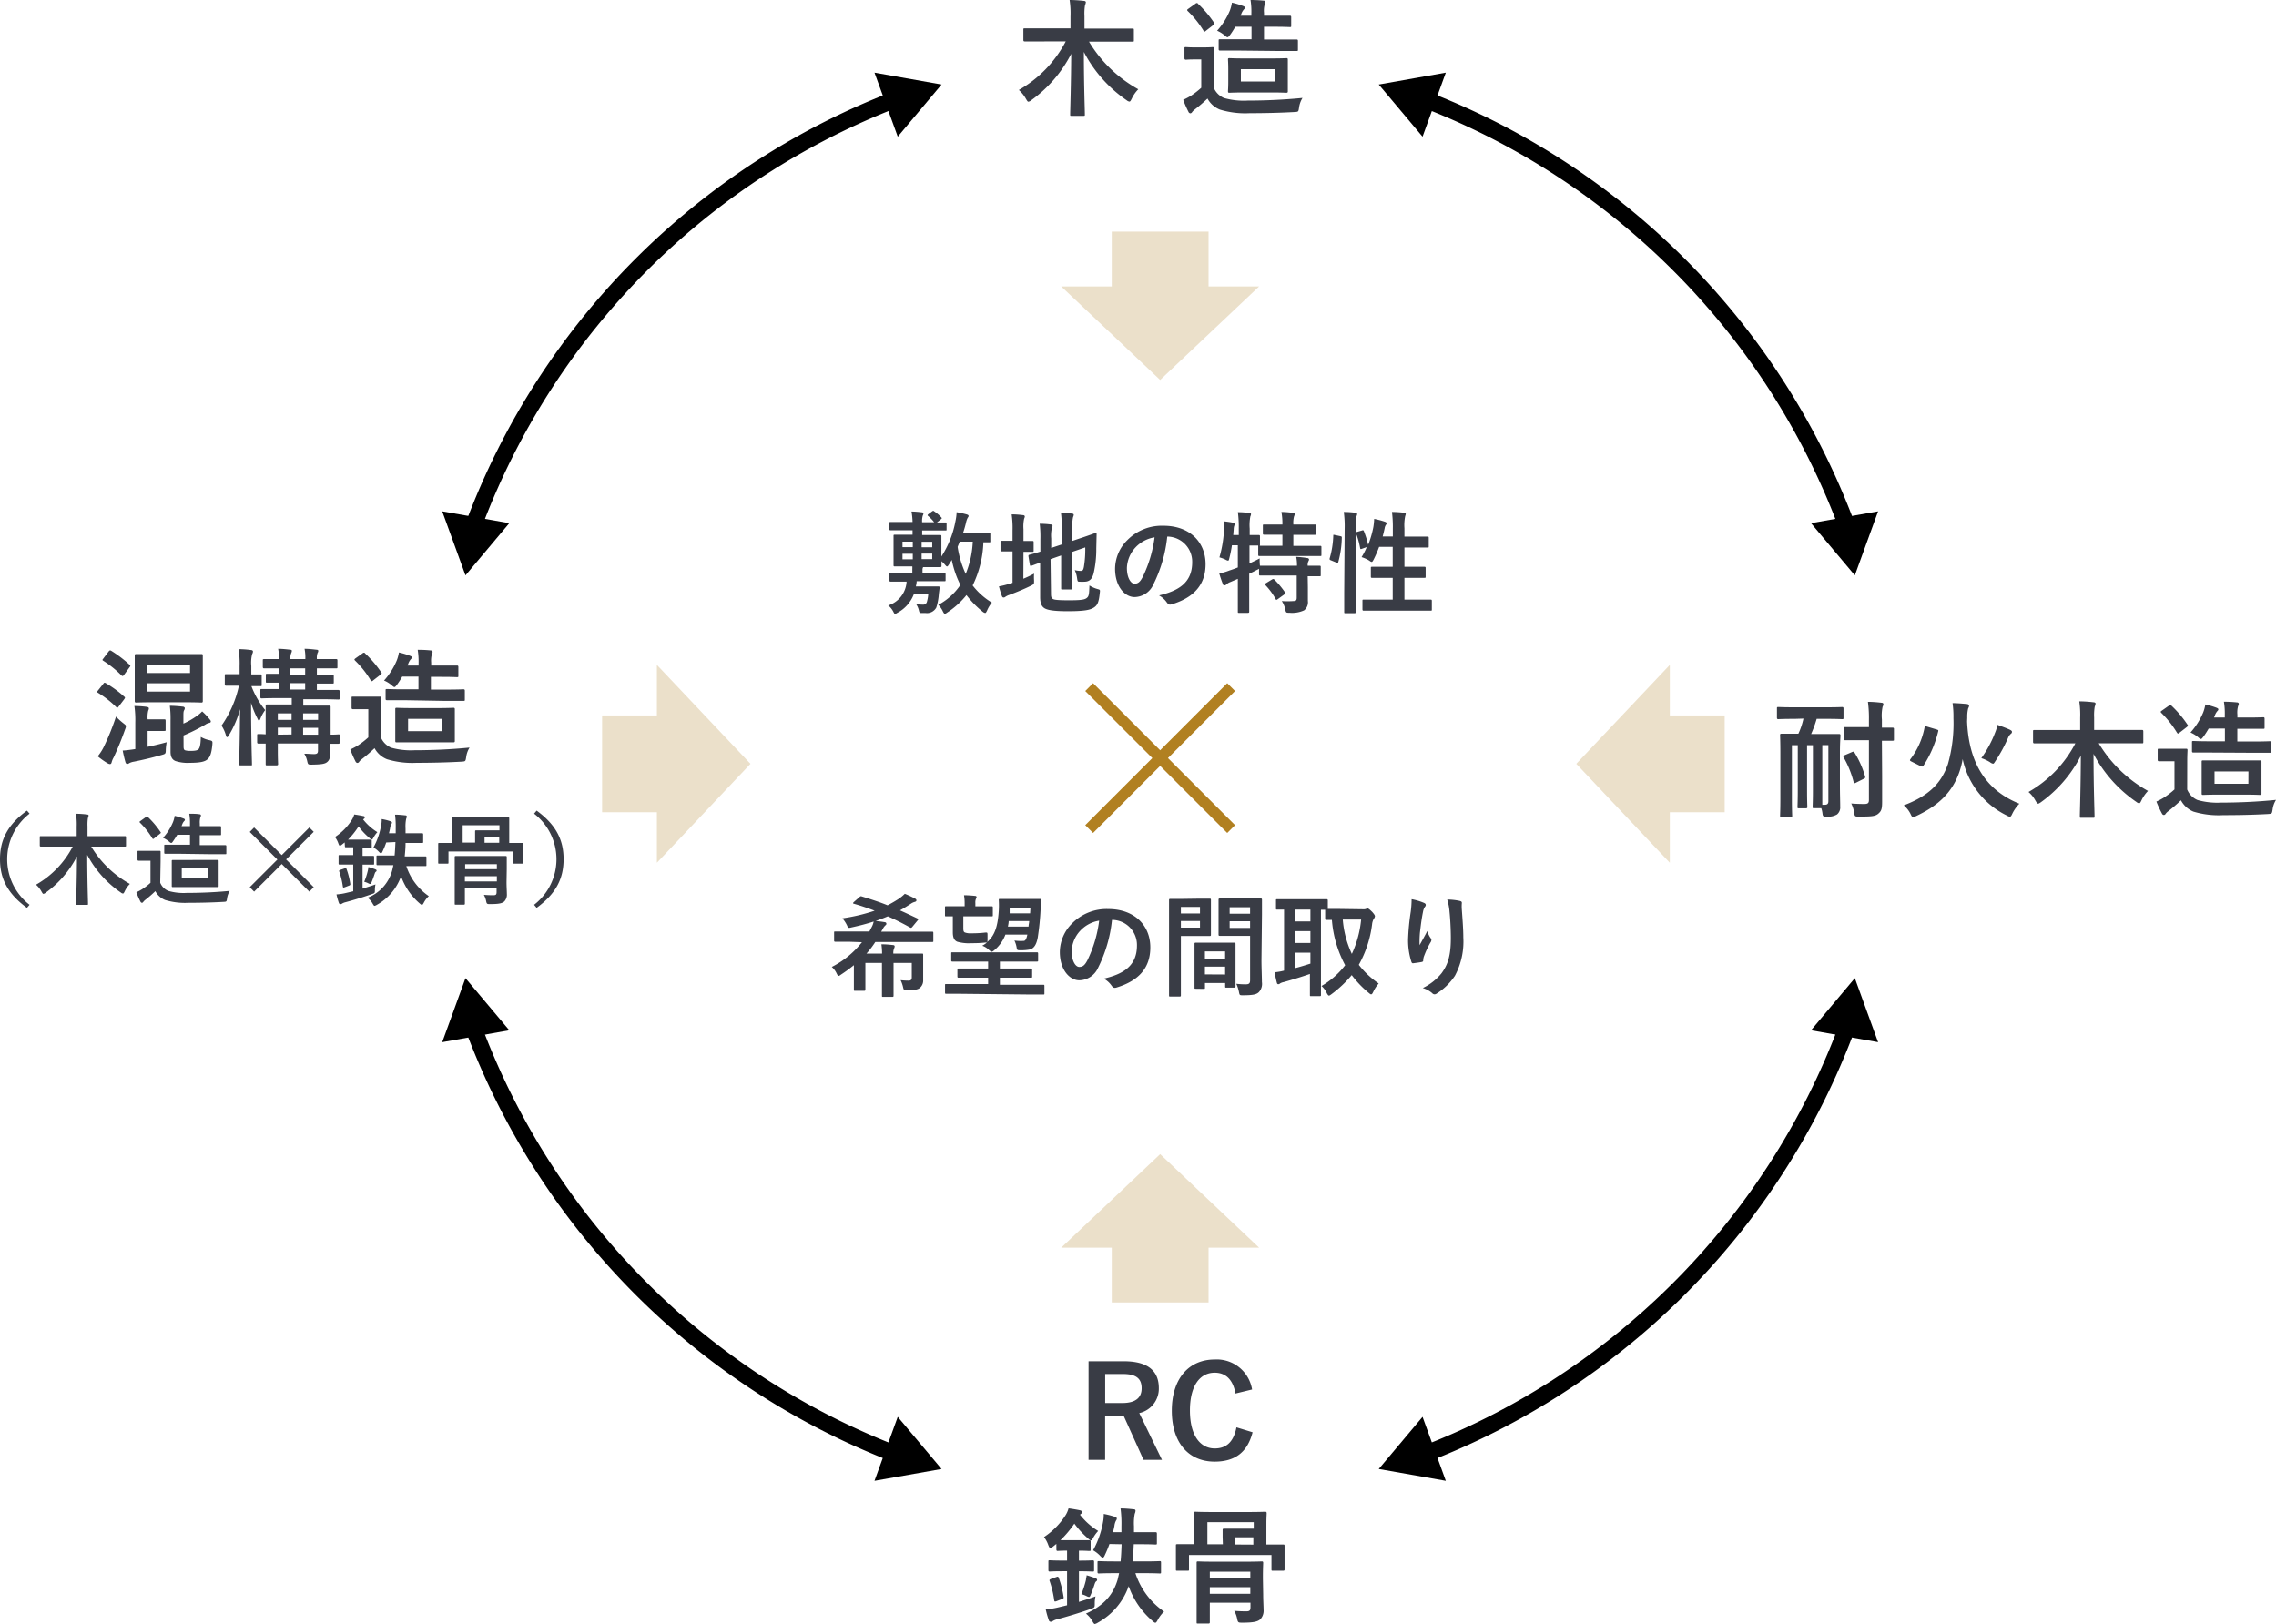 <svg xmlns="http://www.w3.org/2000/svg" viewBox="0 0 412 293.96"><defs><style>.cls-1{fill:#393c45}.cls-2,.cls-4{fill:none;stroke-miterlimit:10}.cls-2{stroke:#000;stroke-width:3px}.cls-3{fill:#ebe0ca}.cls-4{stroke:#b18021;stroke-width:2px}</style></defs><title>i-circle1</title><g id="Layer_2" data-name="Layer 2"><g id="SVG"><path class="cls-1" d="M188.47 7.5h-2.94c-.13 0-.28 0-.28-.27V5.4c0-.25 0-.27.28-.27h8.25V3a16.43 16.43 0 0 0-.16-3c.87 0 1.77.07 2.58.16.2 0 .36.12.36.23a2.41 2.41 0 0 1-.16.6 9.67 9.67 0 0 0-.09 1.93v2.25H205c.19 0 .25 0 .25.27v1.83c0 .25 0 .27-.25.27h-7.87a24 24 0 0 0 8.92 8.62 6.11 6.11 0 0 0-1.17 1.68c-.19.37-.28.55-.44.55a1 1 0 0 1-.48-.23 24.11 24.11 0 0 1-7.76-8.76c0 6 .18 10.44.18 11.34 0 .21 0 .23-.28.23H194c-.26 0-.28 0-.28-.23 0-.87.16-5.1.19-11a23.52 23.52 0 0 1-7.25 8.42 1 1 0 0 1-.5.25c-.14 0-.23-.16-.44-.51a6 6 0 0 0-1.29-1.61 21.64 21.64 0 0 0 8.49-8.8zm31.23 8.34a3.47 3.47 0 0 0 1.89 1.91 13.15 13.15 0 0 0 4.25.46c3 0 6.51-.14 9.94-.48a4.4 4.4 0 0 0-.63 1.77c-.11.74-.11.74-.85.78-2.92.16-5.7.21-8.09.21a15.75 15.75 0 0 1-5.38-.65 4.4 4.4 0 0 1-2.25-2 28.88 28.88 0 0 1-2.33 2 2.18 2.18 0 0 0-.46.46.38.38 0 0 1-.34.21.43.43 0 0 1-.32-.28 20 20 0 0 1-.95-2.16 12 12 0 0 0 1.36-.71 14.93 14.93 0 0 0 1.91-1.47v-5.13h-1.1c-1.22 0-1.55.05-1.66.05s-.28 0-.28-.28V8.78c0-.23 0-.25.28-.25s.44.05 1.66.05h1.42c1.24 0 1.59-.05 1.73-.05s.25 0 .25.25-.05.79-.05 2.19zM216.37.69a.5.5 0 0 1 .27-.14c.07 0 .14 0 .23.14a20 20 0 0 1 2.88 3.4c.16.21.11.26-.14.46l-1.29 1c-.14.12-.2.17-.27.17s-.14-.07-.21-.19A17.88 17.88 0 0 0 215 2c-.16-.19-.14-.23.12-.42zM224 9.15h-3.13c-.13 0-.27 0-.27-.23V7.36c0-.23 0-.25.27-.25h5.68V4.85h-2.94c-.28.48-.6 1-.92 1.43-.23.3-.35.46-.48.46s-.28-.12-.51-.32a5.56 5.56 0 0 0-1.38-.86 12.71 12.71 0 0 0 2.3-3.63A6.93 6.93 0 0 0 223 .48a13.7 13.7 0 0 1 2 .6c.23.09.35.16.35.3s-.07.21-.18.32a2.6 2.6 0 0 0-.47.81l-.13.34h1.95v-.41a13.09 13.09 0 0 0-.15-2.44c.87 0 1.66.05 2.35.11.2 0 .34.12.34.26a.69.69 0 0 1-.11.39 4.1 4.1 0 0 0-.14 1.56v.53h4.67c.14 0 .25 0 .25.27v1.53c0 .23 0 .25-.25.25s-.81-.05-2.83-.05h-1.84v2.3h5.86c.15 0 .28 0 .28.25V9c0 .2 0 .23-.28.23h-3.15zm6 1.43c2 0 2.73-.05 2.87-.05s.25 0 .25.25v5.75c0 .13 0 .26-.25.26s-.85-.05-2.87-.05h-4.56c-2 0-2.73.05-2.89.05s-.26 0-.26-.26.05-.59.05-1.77v-2.2c0-1.18-.05-1.61-.05-1.78s0-.25.26-.25.87.05 2.89.05zm.76 1.95h-6.14v2.23h6.14zm94.09 117.61c-2.09 0-2.83.05-2.94.05s-.25 0-.25-.25v-1.68c0-.23 0-.26.25-.26s.85.05 2.94.05h5.66c2.12 0 2.83-.05 2.94-.05s.26 0 .26.26v1.68c0 .23 0 .25-.26.25s-.82-.05-2.94-.05h-1.66a21.41 21.41 0 0 1-1 2.74h5.03c.14 0 .28 0 .28.26s-.1 1.24-.1 3.4V142c0 1.87.05 3 .05 4a1.66 1.66 0 0 1-.57 1.44 3.11 3.11 0 0 1-1.82.4c-.64 0-.74 0-.81-.53a4.61 4.61 0 0 0-.22-1h-1.32c-.23 0-.25 0-.25-.25s.05-1.1.05-2.92v-8.24h-1.06v8.26c0 1.81.05 2.78.05 2.92s0 .25-.28.25h-1.24c-.23 0-.26 0-.26-.25s.05-1.11.05-2.92v-8.26h-1.06v9.71c0 2 .05 2.94.05 3.08s0 .23-.23.23h-1.7c-.23 0-.26 0-.26-.23s.05-1.11.05-3.22v-8.12c0-2.14-.05-3.1-.05-3.26s0-.26.26-.26h3.05a13 13 0 0 0 .92-2.74zm5.48 15.55c.43 0 .64-.16.64-.65V134.9h-1.1v10.79zm4.94-9.55c.23-.09.32-.09.44.12a17 17 0 0 1 1.91 4.32c.06.23 0 .3-.26.42l-1.42.71c-.28.14-.35.11-.4-.14a17.87 17.87 0 0 0-1.81-4.46c-.12-.21-.07-.28.18-.39zm5.43 4.37v4.65c0 1.29-.14 1.68-.71 2.16s-1.31.51-3.5.51c-.71 0-.71 0-.85-.6a5.08 5.08 0 0 0-.53-1.77c.83.07 1.66.09 2.35.09s.85-.19.85-.74V134h-4.32c-.14 0-.25 0-.25-.25v-1.89c0-.2 0-.23.25-.23h4.32v-1.33a22.2 22.2 0 0 0-.18-3.24c.85 0 1.63.07 2.43.16.23 0 .37.12.37.23a1 1 0 0 1-.14.48 7.66 7.66 0 0 0-.13 2.33v1.47h1.91c.12 0 .27 0 .27.23v1.89c0 .23 0 .25-.27.25h-1.91zm15.38-9.91c.33 8 3.8 12.63 9.46 14.9a6.79 6.79 0 0 0-1.27 1.8c-.18.39-.28.55-.46.55a1.37 1.37 0 0 1-.53-.21 14.78 14.78 0 0 1-8-10.21 14.8 14.8 0 0 1-.59 2.3c-1.29 3.73-3.82 6.12-7.82 8a1.72 1.72 0 0 1-.55.18c-.19 0-.28-.13-.46-.52a4.58 4.58 0 0 0-1.25-1.59c4.42-1.68 6.76-3.89 8-7.47a27 27 0 0 0 1-8.31 17.2 17.2 0 0 0-.16-2.73c.78 0 1.79.09 2.57.16.26 0 .42.18.42.32a1 1 0 0 1-.16.46 6.25 6.25 0 0 0-.17 1.68zm-5.49 1.47c.3.1.32.14.25.37a19.8 19.8 0 0 1-2.67 6.19c-.13.18-.22.18-.5.07l-1.66-.83c-.32-.16-.32-.25-.18-.44a13.73 13.73 0 0 0 2.55-5.72c.07-.26.12-.26.44-.17zm10.6.46a5.74 5.74 0 0 0 .37-1.31c.73.26 1.65.6 2.25.88.32.16.39.25.39.39a.43.43 0 0 1-.21.37 1.9 1.9 0 0 0-.5.73 27 27 0 0 1-2.28 4.19c-.2.32-.3.48-.43.48a1.25 1.25 0 0 1-.56-.28 7.64 7.64 0 0 0-1.56-.73 20.44 20.44 0 0 0 2.53-4.72zm10.05 2.05h-2.94c-.14 0-.28 0-.28-.28v-1.86c0-.26 0-.28.28-.28h8.25v-2.19a16.49 16.49 0 0 0-.16-3c.88 0 1.77.07 2.58.17.21 0 .37.11.37.23a2.85 2.85 0 0 1-.16.59 9.36 9.36 0 0 0-.1 1.93v2.26h8.65c.14 0 .25 0 .25.28v1.86c0 .25 0 .28-.25.28h-7.82a24 24 0 0 0 8.92 8.62 6.5 6.5 0 0 0-1.17 1.68c-.18.37-.27.55-.44.55a1 1 0 0 1-.48-.23 24.26 24.26 0 0 1-7.77-8.71c0 6 .18 10.44.18 11.34 0 .2 0 .23-.27.23h-2.12c-.25 0-.27 0-.27-.23 0-.88.16-5.11.18-11a23.5 23.5 0 0 1-7.24 8.42c-.26.18-.39.25-.51.25s-.23-.16-.44-.5a5.55 5.55 0 0 0-1.28-1.61 21.58 21.58 0 0 0 8.48-8.81zm24.68 8.35a3.5 3.5 0 0 0 1.89 1.91 13.15 13.15 0 0 0 4.25.46c3 0 6.51-.14 9.94-.49a4.3 4.3 0 0 0-.62 1.77c-.12.74-.12.74-.86.79-2.92.16-5.7.2-8.09.2a15.8 15.8 0 0 1-5.38-.64 4.47 4.47 0 0 1-2.26-2.05 29 29 0 0 1-2.32 2 2.19 2.19 0 0 0-.46.46.36.36 0 0 1-.34.2.43.43 0 0 1-.32-.27 18.94 18.94 0 0 1-1-2.16 10.51 10.51 0 0 0 1.36-.72 14.08 14.08 0 0 0 1.91-1.47v-5.1h-2.76c-.11 0-.28 0-.28-.27v-1.75c0-.23 0-.25.28-.25h4.86c.13 0 .26 0 .26.25s-.05.78-.05 2.18zm-3.33-15.16a.47.47 0 0 1 .27-.13.34.34 0 0 1 .23.13 19.66 19.66 0 0 1 2.88 3.41c.16.2.11.25-.14.46l-1.29 1c-.14.11-.2.16-.27.16s-.14-.07-.21-.18a18.25 18.25 0 0 0-2.83-3.57c-.16-.18-.14-.23.12-.41zm7.61 8.47h-3.13c-.13 0-.28 0-.28-.23v-1.61c0-.23 0-.25.28-.25s.9.05 3.13.05h2.55v-2.3h-2.94c-.28.48-.6 1-.92 1.42-.23.3-.35.46-.48.46s-.28-.11-.51-.32a5.49 5.49 0 0 0-1.38-.85 12.94 12.94 0 0 0 2.3-3.63 7.27 7.27 0 0 0 .39-1.45 15.12 15.12 0 0 1 2 .59c.23.1.35.17.35.3s-.07.21-.19.33a2.46 2.46 0 0 0-.45.8l-.14.35h1.95v-.42a13.15 13.15 0 0 0-.16-2.44 23.28 23.28 0 0 1 2.35.12c.2 0 .34.11.34.25a.69.69 0 0 1-.11.39 4.21 4.21 0 0 0-.14 1.57v.53h1.84c2 0 2.69-.05 2.83-.05s.25 0 .25.28v1.56c0 .23 0 .25-.25.25H405v2.3h2.71c2.23 0 3-.05 3.15-.05s.28 0 .28.25v1.61c0 .21 0 .23-.28.23h-3.15zm6.05 1.42h2.87c.14 0 .25 0 .25.25v5.75c0 .14 0 .25-.25.25s-.85-.05-2.87-.05h-4.56c-2 0-2.73.05-2.89.05s-.26 0-.26-.25v-5.75c0-.16 0-.25.26-.25h2.89zm.76 2h-6.14v2.23H407zM203.44 246.44c4.35 0 6.33 1.75 6.33 4.85a4.52 4.52 0 0 1-3.54 4.53l4.11 8.46H207l-3.61-8h-3.34v8h-3v-17.84zm-3.38 7.56h3.11c2.44 0 3.49-1 3.49-2.67s-.89-2.58-3.36-2.58h-3.24zm23.58-1.72c-.44-2.48-1.73-3.77-3.75-3.77-2.65 0-4.49 2.3-4.49 6.85s1.89 6.86 4.49 6.86c2.14 0 3.42-1.22 3.93-3.82l2.92.89c-.94 3.68-3.24 5.32-6.87 5.32-4.63 0-7.75-3.34-7.75-9.22s3.15-9.27 7.75-9.27a6.48 6.48 0 0 1 6.78 5.43zm-32.42 27.22c-.21.18-.42.34-.62.5s-.35.26-.46.26-.23-.16-.37-.53a5.41 5.41 0 0 0-.78-1.47 13.42 13.42 0 0 0 3.93-4 4.7 4.7 0 0 0 .51-1.19c.69.09 1.52.23 2.11.36.23.07.35.19.35.28a.45.45 0 0 1-.23.37l-.16.14a12.29 12.29 0 0 0 3.29 2.94 6.22 6.22 0 0 0-.88 1.2c-.18.34-.28.5-.41.5s-.26-.11-.51-.32a16.14 16.14 0 0 1-2.51-2.71 18.72 18.72 0 0 1-2.52 3h5.22c.14 0 .25 0 .25.27v1.43c0 .23 0 .25-.25.25s-.56-.05-1.87-.05v1.8h.07c1.73 0 2.25-.05 2.39-.05s.28 0 .28.25v1.52c0 .23 0 .26-.28.26s-.66-.05-2.39-.05h-.07V290c1-.32 2-.62 3-1a5.7 5.7 0 0 0-.14 1.28c0 .74 0 .72-.73 1-1.8.64-4.14 1.36-6.05 1.86a2.69 2.69 0 0 0-.8.32.73.73 0 0 1-.37.14.38.38 0 0 1-.37-.3 14.88 14.88 0 0 1-.55-1.95 14.18 14.18 0 0 0 2.23-.35l1.63-.39v-6.16h-.73c-1.73 0-2.26.05-2.4.05s-.25 0-.25-.26v-1.52c0-.23 0-.25.25-.25s.67.05 2.4.05h.73v-1.8c-1.17 0-1.56.05-1.68.05s-.25 0-.25-.25zm0 6c.3-.11.34-.09.44.16a17.27 17.27 0 0 1 .87 3.45c.05.23 0 .25-.28.37l-1 .39c-.32.11-.37.09-.42-.18a18.1 18.1 0 0 0-.82-3.45c-.1-.23 0-.28.25-.4zm7.15.25c.16.07.23.14.23.26a.3.3 0 0 1-.14.25c-.14.09-.2.21-.3.48-.18.58-.43 1.29-.66 1.84-.16.37-.21.53-.37.53a1.32 1.32 0 0 1-.48-.18 4.67 4.67 0 0 0-.9-.33 18 18 0 0 0 .83-2.57c0-.21.09-.46.13-.85.53.16 1.29.39 1.66.57zm2.46-6.23a19 19 0 0 1-.83 2c-.13.33-.25.46-.39.46s-.25-.11-.46-.32a5.38 5.38 0 0 0-1.28-1 16.48 16.48 0 0 0 1.81-5.17 6.74 6.74 0 0 0 .12-1.41 14.4 14.4 0 0 1 2 .51c.27.09.36.18.36.32a.53.53 0 0 1-.13.35 2.61 2.61 0 0 0-.3 1c-.07.36-.16.75-.26 1.12H203v-1.08a20.65 20.65 0 0 0-.16-3.22c.78 0 1.58.07 2.39.16.23 0 .32.12.32.26a1.54 1.54 0 0 1-.14.55 8.93 8.93 0 0 0-.14 2.23v1.1h3.89c.14 0 .26 0 .26.27v1.7c0 .23 0 .26-.26.26s-.76-.05-2.6-.05h-1.33c-.05 1.15-.09 2.19-.18 3.11H207c2.09 0 2.8-.05 2.94-.05s.23 0 .23.25v1.73c0 .23 0 .25-.23.25s-.85-.05-2.94-.05h-1.47a13.49 13.49 0 0 0 5.19 6.95 6 6 0 0 0-1.17 1.56c-.18.32-.28.46-.41.46s-.26-.09-.49-.3a14.67 14.67 0 0 1-4.34-6.32 12.09 12.09 0 0 1-5.57 6.6 1.77 1.77 0 0 1-.55.25c-.14 0-.23-.14-.44-.5a4.64 4.64 0 0 0-1.17-1.38c3.22-1.45 4.9-3.38 5.73-6.14l.27-1.18h-.73c-2.07 0-2.78.05-2.92.05s-.26 0-.26-.25v-1.73c0-.23 0-.25.26-.25s.85.05 2.92.05h1c.09-.9.14-1.94.18-3.11zm28.45.09h3c.17 0 .25 0 .25.25v4.25c0 .14 0 .25-.25.25h-1.86c-.23 0-.26 0-.26-.25v-2.6h-14.93v2.6c0 .23 0 .25-.25.25h-1.86c-.24 0-.26 0-.26-.25v-4.31c0-.2 0-.25.26-.25h3v-5.62c0-.16 0-.25.25-.25s.89.05 3.08.05h6.48c2.19 0 3-.05 3.09-.05s.27 0 .27.25-.05.81-.05 2.07v3.61zm-.62 9.06c0 1.08.07 2.14.07 2.72a2.26 2.26 0 0 1-.6 1.77c-.48.41-1.19.6-3.24.6-.71 0-.81 0-.94-.69a4.93 4.93 0 0 0-.53-1.45c.87.07 1.54.09 2.18.09s.76-.19.76-.78v-.78H219v3.51c0 .13 0 .26-.25.26h-1.89c-.23 0-.25 0-.25-.26v-10.74c0-.17 0-.25.25-.25s.88.05 3 .05h5.54c2.12 0 2.88-.05 3-.05s.26 0 .26.25-.05 1-.05 2.79zm-7.34-10.41v-1.25c0-.14 0-.27.25-.27h5.38v-1.17h-8.39v4h2.8zm-2.32 6.27v1.15h7.33v-1.15zm7.33 4v-1.19H219v1.19zm.55-8.9v-1.33h-3.33v1.31zM168.69 92.6c.22-.16.28-.16.46 0a6.32 6.32 0 0 1 1.24 1.06c.14.16.12.2-.08.36l-.7.56h1.54c.12 0 .2 0 .2.22v1c0 .22 0 .24-.2.24h-4.22v.82h3.26c.12 0 .22 0 .22.2v3.69a17.54 17.54 0 0 0 2.54-6.37 9.45 9.45 0 0 0 .22-1.66c.74.14 1.22.24 1.8.4.26.08.36.16.36.28a.42.42 0 0 1-.14.3 3.54 3.54 0 0 0-.34 1c-.14.56-.3 1.14-.5 1.72h4.72c.12 0 .2 0 .2.22V98c0 .16 0 .18-.2.18h-1.06a19.25 19.25 0 0 1-1.94 7.81 12.57 12.57 0 0 0 3.48 3.1 5.78 5.78 0 0 0-.88 1.46c-.14.28-.22.42-.34.42a1 1 0 0 1-.46-.24 17.12 17.12 0 0 1-2.92-3 14.83 14.83 0 0 1-3.46 3.14c-.22.16-.34.24-.46.24s-.2-.14-.34-.4a4.21 4.21 0 0 0-.84-1.22 11 11 0 0 0 4-3.6 17.69 17.69 0 0 1-1.56-4.52c-.16.27-.34.54-.5.8s-.26.38-.36.38-.2-.12-.4-.35-.4-.41-.6-.6v.85c0 .08 0 .22-.22.22h-3.1a.9.9 0 0 0-.12.5v.56h3.96c.12 0 .22 0 .22.22V105c0 .2 0 .22-.22.22h-5.02c0 .34-.08.64-.14.94h4.06c.12 0 .26 0 .24.24s-.1.8-.14 1.14a10.55 10.55 0 0 1-.46 2.44 1.93 1.93 0 0 1-1.94 1h-.74c-.28 0-.38-.06-.46-.42a3.61 3.61 0 0 0-.5-1.18 11 11 0 0 0 1.3.08.67.67 0 0 0 .64-.52 6.93 6.93 0 0 0 .24-1.34h-2.62a6.37 6.37 0 0 1-2.9 3.3c-.26.14-.38.24-.48.24s-.18-.12-.3-.36a3.64 3.64 0 0 0-.94-1.18 4.78 4.78 0 0 0 3.32-4.3h-2.88c-.1 0-.22 0-.22-.22v-1.2c0-.2 0-.22.22-.22h3.92V103a3.24 3.24 0 0 0 0-.46h-3.18c-.14 0-.22 0-.22-.22V97c0-.14 0-.2.22-.2h3.22V96h-3.98c-.1 0-.22 0-.22-.24v-1.04c0-.2 0-.22.22-.22h3.98a12.66 12.66 0 0 0-.19-1.9 17.63 17.63 0 0 1 1.84.14c.2 0 .32.1.32.2a.85.85 0 0 1-.12.4 3.58 3.58 0 0 0-.12 1.2h2.18a7.68 7.68 0 0 0-1.1-1.14c-.12-.1-.14-.18.08-.34zm-3.46 6.46v-1h-1.86v1zm0 2.19v-1h-1.86v1zm1.6-3.17v1h1.92v-1zm1.92 2.14h-1.92v1h1.92zm4.6-1.22a17.93 17.93 0 0 0 1.46 4.89 17.28 17.28 0 0 0 1.28-5.83h-2.36zm11.9 5.77a21 21 0 0 0 1.94-.92 8.41 8.41 0 0 0 0 1.24c0 .66 0 .64-.52.92-1.24.62-2.66 1.2-4 1.7a2.82 2.82 0 0 0-.66.32.52.52 0 0 1-.34.14c-.12 0-.22-.06-.3-.24a17.53 17.53 0 0 1-.54-1.78 14.36 14.36 0 0 0 2-.5l.46-.14v-5.69h-1.98c-.12 0-.2 0-.2-.22v-1.48c0-.2 0-.22.2-.22h1.98v-1.84a16.94 16.94 0 0 0-.16-2.94c.78 0 1.4.06 2.06.14.2 0 .32.12.32.24a1.13 1.13 0 0 1-.12.4 6.71 6.71 0 0 0-.12 1.9v2.14h1.64c.12 0 .2 0 .2.22v1.52c0 .2 0 .22-.2.22h-1.64zm5 2.78c0 .52.1.76.38.9s.9.22 2.88.22c2.16 0 2.82-.1 3.22-.42s.42-.68.48-2.26a5.67 5.67 0 0 0 1.44.64c.5.14.5.14.44.66-.18 1.74-.42 2.28-1.08 2.7s-1.64.66-4.74.66c-2.72 0-3.72-.24-4.22-.56s-.76-.9-.76-2v-6.24c-1 .36-1.44.54-1.6.58s-.22 0-.26-.16l-.26-1.56c0-.21 0-.21.16-.27s.68-.16 2-.58v-2.2a20.22 20.22 0 0 0-.12-2.84q1 0 1.92.12c.28 0 .4.12.4.22a.9.9 0 0 1-.12.42 6.05 6.05 0 0 0-.12 1.9v1.72l1.92-.64v-2.9a20.74 20.74 0 0 0-.16-2.84 15.94 15.94 0 0 1 2 .16c.2 0 .32.1.32.22a1.13 1.13 0 0 1-.12.4 6.27 6.27 0 0 0-.12 1.8v2.52l1.54-.52c1.88-.62 2.48-.88 2.62-.9s.22 0 .22.2l-.06 2.56a19.59 19.59 0 0 1-.48 4.53c-.3 1.16-.86 1.52-1.72 1.52a4.72 4.72 0 0 1-.74 0c-.44 0-.44 0-.54-.66a5 5 0 0 0-.42-1.44 4.68 4.68 0 0 0 1.06.14c.34 0 .48-.1.6-.74a19.2 19.2 0 0 0 .24-3.51l-2.32.8v6.59c0 .1 0 .22-.22.22h-1.6c-.2 0-.22 0-.22-.22v-5.93l-1.92.67zm21.04-10.39a25.1 25.1 0 0 1-2.5 8.63 3.8 3.8 0 0 1-3.4 2.3c-1.76 0-3.54-1.88-3.54-5.14a7.37 7.37 0 0 1 2.26-5.21 8.75 8.75 0 0 1 6.5-2.56c4.8 0 7.62 3 7.62 6.95 0 3.72-2.1 6.06-6.16 7.28-.42.12-.6 0-.86-.36a4.24 4.24 0 0 0-1.4-1.26c3.38-.8 6-2.2 6-6a4.55 4.55 0 0 0-4.48-4.65zm-5.74 1.94a5.76 5.76 0 0 0-1.56 3.71c0 1.84.74 2.86 1.36 2.86s1-.26 1.5-1.22a22.92 22.92 0 0 0 2.15-7.17 6 6 0 0 0-3.45 1.82zm31.2 7.21v2.48a1.85 1.85 0 0 1-.68 1.7 5.22 5.22 0 0 1-2.66.44c-.6 0-.62 0-.76-.62a4.29 4.29 0 0 0-.62-1.5 15.35 15.35 0 0 0 2.14 0c.44 0 .56-.18.56-.62v-4h-6.6c-.12 0-.22 0-.22-.22v-1a3.08 3.08 0 0 1-.38.2c-.44.24-.92.46-1.4.7v6.86c0 .1 0 .22-.24.22h-1.6c-.2 0-.22 0-.22-.22v-5.94l-1.4.6a2 2 0 0 0-.66.4.48.48 0 0 1-.34.18c-.14 0-.22 0-.3-.22a18.49 18.49 0 0 1-.66-1.94 10.16 10.16 0 0 0 1.86-.54q.75-.24 1.5-.54v-4.01H223a21.27 21.27 0 0 1-.46 2.3c-.08.35-.12.48-.24.48a1.21 1.21 0 0 1-.46-.19 7.28 7.28 0 0 0-1.1-.41 21.79 21.79 0 0 0 .84-5.24 9.25 9.25 0 0 0 0-1.28c.52.06 1.12.14 1.62.24.24.06.32.12.32.24a.66.66 0 0 1-.1.32 2.32 2.32 0 0 0-.1.68l-.08 1h1v-1.14a21.26 21.26 0 0 0-.16-3c.76 0 1.36.06 2.06.14.2 0 .32.1.32.2a1.11 1.11 0 0 1-.12.42 8.21 8.21 0 0 0-.12 2.22v1.16h1.62c.1 0 .24 0 .24.2v1.54c0 .12 0 .18-.06.2h4.12v-2h-3.3c-.12 0-.24 0-.24-.22v-1.4c0-.2 0-.22.24-.22h3.3a11.45 11.45 0 0 0-.18-2.28c.78 0 1.4.08 2.1.16.2 0 .32.08.32.2a1 1 0 0 1-.12.4 4.53 4.53 0 0 0-.14 1.52h3.92c.12 0 .22 0 .22.22v1.42c0 .2 0 .22-.22.22h-3.92v2h4.86c.1 0 .22 0 .22.2v1.42c0 .2 0 .22-.22.22h-11c-.12 0-.22 0-.22-.22v-1.68h-1.58V102c.58-.28 1.2-.56 1.84-.91 0 .38 0 .89.06 1.33h6.7a7.74 7.74 0 0 0-.14-1.61 17.23 17.23 0 0 1 2 .22c.2 0 .32.15.32.25a.7.7 0 0 1-.12.34 1.56 1.56 0 0 0-.12.8h2.14c.14 0 .22 0 .22.22v1.46c0 .2 0 .22-.22.22h-2.14zm-6.5-1.4c.22-.12.28-.12.42 0a15.89 15.89 0 0 1 1.94 2.32c.12.18.1.22-.12.38l-1.2.86c-.12.08-.18.12-.24.12s-.1-.06-.14-.16a12.43 12.43 0 0 0-1.84-2.5c-.14-.18-.12-.22.1-.36zm12.36-7.85c.26.06.3.1.28.32a17.61 17.61 0 0 1-.64 4.39c-.06.2-.1.16-.32.08l-1-.41c-.26-.09-.28-.19-.22-.4a16.61 16.61 0 0 0 .64-4.06c0-.2 0-.18.32-.12zm.8-1.38a18.37 18.37 0 0 0-.16-3c.76 0 1.44.06 2.1.14.2 0 .32.12.32.22a.9.9 0 0 1-.1.38 7.93 7.93 0 0 0-.14 2.22v15.13c0 .1 0 .24-.22.24h-1.66c-.2 0-.22 0-.22-.24v-3.48zm3.12.36c.22-.08.28-.06.36.12a19.59 19.59 0 0 1 .78 2.46 17.77 17.77 0 0 0 .94-3.24 10.92 10.92 0 0 0 .14-1.44 15.34 15.34 0 0 1 1.92.5c.26.1.34.18.34.28a.36.36 0 0 1-.12.28 1.44 1.44 0 0 0-.24.62q-.15.72-.36 1.5h1.84v-1.44a21.08 21.08 0 0 0-.16-3c.76 0 1.5.06 2.18.14.2 0 .32.1.32.2a1.47 1.47 0 0 1-.1.4 8.15 8.15 0 0 0-.14 2.22v1.5h4.18c.12 0 .22 0 .22.22v1.54c0 .2 0 .22-.22.22h-4.18v3.49h3.62c.12 0 .22 0 .22.22v1.56c0 .2 0 .22-.22.22h-3.62v3.94h4.74c.12 0 .22 0 .22.22v1.54c0 .22 0 .24-.22.24h-12.12c-.1 0-.22 0-.22-.24v-1.54c0-.2 0-.22.22-.22h5.26v-3.94h-3.74c-.14 0-.22 0-.22-.22v-1.56c0-.2 0-.22.22-.22h3.74V99h-2.46a22.25 22.25 0 0 1-1 2.31c-.16.3-.24.42-.36.42a.91.91 0 0 1-.38-.21 6.08 6.08 0 0 0-1.44-.66 12.92 12.92 0 0 0 .94-1.82l-.84.3c-.26.1-.32.1-.36-.12a13.68 13.68 0 0 0-.72-2.6c-.08-.22-.06-.26.2-.34zm-92.82 74.45h-2.48c-.12 0-.24 0-.24-.22v-1.42c0-.2 0-.22.24-.22h6.14l.42-.8a3.25 3.25 0 0 0 .36-1c-1.22.4-2.52.74-4 1.06-.6.14-.6.14-.84-.4a5.76 5.76 0 0 0-.82-1.24 32.74 32.74 0 0 0 5.84-1.38c-1.2-.46-2.44-.88-3.76-1.26-.22-.06-.18-.14 0-.32l1-.88c.2-.18.24-.18.44-.12 1.68.52 3.18 1 4.66 1.6a23.13 23.13 0 0 0 2-1.16 7.88 7.88 0 0 0 1.12-.92 18.77 18.77 0 0 1 1.88.88c.18.1.22.2.22.32s-.12.22-.28.26a2.27 2.27 0 0 0-.7.32c-.68.44-1.34.86-2 1.22 1 .44 2 .92 3.16 1.46.1.06.16.1.16.14a.51.51 0 0 1-.14.24l-.94 1.14c-.18.22-.26.2-.44.1-1.36-.76-2.68-1.42-4-2-.7.3-1.44.58-2.2.84.58.06 1.1.12 1.54.2.24 0 .4.12.4.28a.3.3 0 0 1-.14.28 2.14 2.14 0 0 0-.48.62c-.1.2-.22.38-.32.56h9.24c.12 0 .2 0 .2.22v1.42c0 .2 0 .22-.2.22h-10.3a17.06 17.06 0 0 1-1.6 2.1h2.82a11.87 11.87 0 0 0-.12-1.68c.76 0 1.4.06 2.1.14.18 0 .3.1.3.22a.9.9 0 0 1-.1.38 2.2 2.2 0 0 0-.14.94h5.18c.16 0 .22 0 .22.22v4.58a1.71 1.71 0 0 1-.46 1.28c-.38.38-.76.54-2.44.54-.62 0-.62 0-.76-.64a5.83 5.83 0 0 0-.42-1.16 14.12 14.12 0 0 0 1.46.08c.38 0 .56-.16.56-.58v-2.62h-3.3v5.92c0 .12 0 .22-.22.22h-1.66c-.2 0-.22 0-.22-.22v-5.92h-3v4.82c0 .12 0 .22-.24.22h-1.62c-.2 0-.22 0-.22-.22v-4.42a27 27 0 0 1-2.32 1.7c-.22.16-.34.24-.44.24s-.22-.14-.36-.44a3.64 3.64 0 0 0-.88-1.18 16.24 16.24 0 0 0 5.46-4.48zm20.04 9.42h-2.48c-.12 0-.2 0-.2-.22v-1.32c0-.2 0-.22.2-.22h7.6V177h-5.34c-.12 0-.22 0-.22-.24v-1.2c0-.2 0-.22.22-.22h5.34v-1.26h-6.46c-.12 0-.22 0-.22-.22v-1.24c0-.2 0-.22.22-.22h15.27c.12 0 .24 0 .24.22v1.24c0 .2 0 .22-.24.22H181v1.26h5.6c.12 0 .24 0 .24.22v1.2c0 .22 0 .24-.24.24H181v1.28h7.86c.14 0 .2 0 .2.22v1.32c0 .2 0 .22-.2.22h-2.5zm12.36-17.16h2.14c.14 0 .24 0 .24.22s-.08 1-.12 1.66a48.54 48.54 0 0 1-.52 5.12c-.22 1.16-.64 2-1.52 2.16a8.28 8.28 0 0 1-1.5.12c-.62 0-.72 0-.78-.38a4.65 4.65 0 0 0-.42-1.38 8.42 8.42 0 0 0 1.7.06c.32 0 .52-.5.64-1.14H182a6.74 6.74 0 0 1-2 2.82c-.22.18-.36.28-.48.28s-.28-.12-.5-.32a3.23 3.23 0 0 0-1.22-.76 5.39 5.39 0 0 0 .86-.58.62.62 0 0 1-.22 0 22.78 22.78 0 0 1-2.56.12 7.73 7.73 0 0 1-2.58-.26c-.54-.22-.82-.7-.82-1.72v-2.88h-1.2c-.2 0-.22 0-.22-.22v-1.4c0-.2 0-.2.22-.2h3.34v-.58a8 8 0 0 0-.12-1.42c.6 0 1.44.06 2 .12.18 0 .28.1.28.2a.78.78 0 0 1-.12.34 1.66 1.66 0 0 0-.1.74v.6h2.94c.12 0 .22 0 .22.2v1.4c0 .2 0 .22-.22.22h-5.12V168c0 .54.06.72.3.82a3.09 3.09 0 0 0 1.22.14 20.37 20.37 0 0 0 2.52-.14c.32 0 .34 0 .34.5v.78a1 1 0 0 1-.06.44c1.38-1.18 1.92-2.86 2.1-5.68a15.74 15.74 0 0 0 0-1.88c0-.2 0-.24.2-.24h1.62zm-3.52 4c0 .34-.08.68-.14 1h3.74c0-.3.1-.64.12-1zm.18-2.4v1h3.7l.06-1zm18.52 2.2a25 25 0 0 1-2.5 8.62 3.8 3.8 0 0 1-3.4 2.3c-1.76 0-3.54-1.88-3.54-5.14a7.37 7.37 0 0 1 2.26-5.2 8.75 8.75 0 0 1 6.5-2.56c4.8 0 7.62 3 7.62 6.94 0 3.72-2.1 6.06-6.16 7.28-.42.12-.6 0-.86-.36a4.24 4.24 0 0 0-1.4-1.26c3.38-.8 6-2.2 6-6a4.54 4.54 0 0 0-4.48-4.64zm-5.74 1.94a5.76 5.76 0 0 0-1.56 3.7c0 1.84.74 2.86 1.36 2.86s1-.26 1.5-1.22a22.85 22.85 0 0 0 2.12-7.16 6 6 0 0 0-3.42 1.82zm21.45-5.8h2c.1 0 .2 0 .2.24v6.28c0 .12 0 .24-.2.24h-5.24v10.74c0 .14 0 .22-.22.22h-1.7c-.2 0-.22 0-.22-.22v-17.22c0-.12 0-.24.22-.24h2.36zm-3.24 1.5v1.18h3.46v-1.18zm3.46 2.54h-3.46v1.2h3.46zm-.77 12.27c-.2 0-.22 0-.22-.24v-7.88c0-.14 0-.22.22-.22h6.98c.14 0 .22 0 .22.22v7.7c0 .1 0 .22-.22.22H222c-.2 0-.22 0-.22-.22v-.62h-3.66v.82c0 .22 0 .24-.24.24zm1.66-5.42h3.66v-1.34h-3.66zm3.66 2.84V175h-3.66v1.4zm6.58-2.62c0 1.4.08 3 .08 4a2.17 2.17 0 0 1-.58 1.84c-.42.38-1 .54-2.86.54-.6 0-.6 0-.72-.62a6.25 6.25 0 0 0-.48-1.46 13.79 13.79 0 0 0 1.68.1c.66 0 .82-.18.82-.78v-8h-5.49c-.12 0-.22 0-.22-.24v-6.28c0-.12 0-.24.22-.24h7.42c.12 0 .22 0 .22.24v2.64zm-5.76-9.56v1.18h3.7v-1.18zm3.7 3.74v-1.2h-3.7v1.2zm20.5-3.37a1.18 1.18 0 0 0 .48-.06.56.56 0 0 1 .3-.08c.14 0 .34.14.84.64.3.34.48.6.48.76a.87.87 0 0 1-.22.48 2.58 2.58 0 0 0-.3 1 20.11 20.11 0 0 1-2.4 7.32 15.89 15.89 0 0 0 3.6 3.38 6.22 6.22 0 0 0-1 1.54c-.14.28-.22.42-.36.42s-.24-.1-.46-.28a18.36 18.36 0 0 1-3.06-3.2A21 21 0 0 1 241 180c-.22.16-.34.24-.44.24s-.24-.16-.4-.48a3.85 3.85 0 0 0-.94-1.26 14.69 14.69 0 0 0 4.28-3.76 20.63 20.63 0 0 1-2.4-8.2h-1c-.1 0-.22 0-.22-.24v-1.6h-.76v15.42c0 .12 0 .22-.22.22h-1.56c-.2 0-.22 0-.22-.22v-3.8c-1.46.52-3.46 1.12-4.76 1.48a1.85 1.85 0 0 0-.64.24.51.51 0 0 1-.32.14c-.12 0-.22-.08-.26-.26-.14-.54-.3-1.26-.42-1.9a11 11 0 0 0 1.72-.3v-11.05h-1.24c-.2 0-.22 0-.22-.22v-1.42c0-.22 0-.24.22-.24h8.94c.12 0 .22 0 .22.24v1.52h2zm-9.58 2.2v-2.14h-2.78v2.14zm0 3.9v-2.14h-2.78v2.14zm0 1.76h-2.78v2.8c.92-.24 1.9-.54 2.78-.82zm5.86-6a17.93 17.93 0 0 0 1.64 6.22 19 19 0 0 0 1.68-6.22zm14.64-3.04c.26.1.38.22.38.4a.46.46 0 0 1-.14.32 2.31 2.31 0 0 0-.36.94c-.28 1.36-.44 2.78-.56 3.82a20.2 20.2 0 0 0-.06 2.2c.44-.78.86-1.54 1.4-2.56a4.15 4.15 0 0 0 .62 1.3.46.46 0 0 1 .12.32.94.94 0 0 1-.2.5 16.37 16.37 0 0 0-1.18 2.56 2.5 2.5 0 0 0-.1.6.28.28 0 0 1-.26.32c-.24.06-1.1.18-1.6.24-.14 0-.24-.12-.28-.26a12.8 12.8 0 0 1-.6-4.06 42.27 42.27 0 0 1 .48-5 18.51 18.51 0 0 0 .16-2.28 10.48 10.48 0 0 1 2.18.64zm6.5-.34c.4.1.44.2.4.54a7.08 7.08 0 0 0 0 .92c.14 1.9.28 3.72.28 5.16a13.14 13.14 0 0 1-1.52 6.94 11 11 0 0 1-3.3 3.22.69.69 0 0 1-.4.14.58.58 0 0 1-.42-.22 4.64 4.64 0 0 0-1.7-.92 9.9 9.9 0 0 0 3.4-2.68c1.16-1.58 1.68-3.22 1.68-6.38 0-1.42-.1-3.5-.24-4.78a9.58 9.58 0 0 0-.42-2.18 11.55 11.55 0 0 1 2.24.24zM18.72 123.77c.16-.21.2-.21.43-.09a19.85 19.85 0 0 1 3.34 2.44c.18.13.18.18 0 .46l-1 1.31c-.2.27-.27.3-.46.11a18 18 0 0 0-3.28-2.57c-.21-.12-.21-.19 0-.44zm.14 11.29a45.64 45.64 0 0 0 2.14-5.33 12.38 12.38 0 0 0 1.31 1.19c.35.28.49.37.49.55a1.66 1.66 0 0 1-.14.53 55.08 55.08 0 0 1-2.09 5.13 3.46 3.46 0 0 0-.37.9c-.05.2-.14.3-.3.3a1 1 0 0 1-.41-.14 13.94 13.94 0 0 1-1.8-1.27 8.82 8.82 0 0 0 1.17-1.86zm.8-17.11c.18-.23.28-.23.46-.14a22.16 22.16 0 0 1 3.33 2.53c.17.14.21.17 0 .46l-1 1.38c-.17.23-.26.26-.44.12a18.81 18.81 0 0 0-3.31-2.67c-.21-.14-.19-.16 0-.41zm7.06 17.25c1.13-.23 2.3-.51 3.45-.83a9.61 9.61 0 0 0-.16 1.36c0 .73-.07.76-.72.94-1.93.55-3.54.92-5.05 1.22a2.72 2.72 0 0 0-.86.28.55.55 0 0 1-.36.13c-.12 0-.26-.11-.32-.34-.19-.67-.37-1.45-.49-2.09.49 0 1.11-.1 1.61-.16l.67-.1v-4.8a18.33 18.33 0 0 0-.16-3 21.64 21.64 0 0 1 2.27.16c.26.05.35.16.35.28a1.09 1.09 0 0 1-.12.41 5.12 5.12 0 0 0-.11 1.56h3.01c.14 0 .25 0 .25.27v1.59c0 .23 0 .25-.25.25h-3.01zm6.74-16.79h3c.13 0 .25 0 .25.27v8.24c0 .12 0 .27-.25.27s-.89-.05-3-.05h-5.82c-2.14 0-2.9.05-3 .05s-.25 0-.25-.27v-8.24c0-.14 0-.27.25-.27h3zm.94 3.43v-1.47h-7.75v1.47zm0 1.86h-7.75v1.5h7.75zm-1.17 11.45c0 .46.09.62.3.69a3.39 3.39 0 0 0 1 .1c.83 0 1.24-.1 1.43-.33s.36-.69.39-2.2a5.16 5.16 0 0 0 1.56.59c.58.14.58.19.53.81-.16 1.7-.46 2.3-.92 2.69s-1.29.6-3.17.6a7 7 0 0 1-2.6-.33c-.46-.2-.88-.59-.88-1.67v-5.68a18.48 18.48 0 0 0-.13-2.65 22.26 22.26 0 0 1 2.32.16c.25 0 .39.16.39.28a.87.87 0 0 1-.14.41c-.11.23-.11.44-.11 1.34V131a13.77 13.77 0 0 0 2.39-1.36 5.41 5.41 0 0 0 1-.85 10.84 10.84 0 0 1 1.41 1.49.55.55 0 0 1 .16.34c0 .14-.12.23-.3.26a1.72 1.72 0 0 0-.64.27 33.55 33.55 0 0 1-4 2zm9.71-11.01h-2c-.09 0-.25 0-.25-.25v-1.59c0-.23 0-.25.25-.25h2.43v-1.45a16.84 16.84 0 0 0-.18-3.08 17.31 17.31 0 0 1 2.21.16c.23 0 .39.11.39.25a1 1 0 0 1-.14.48 6.16 6.16 0 0 0-.16 2.16v1.52h1.65c.16 0 .23 0 .23.25v1.63c0 .23 0 .25-.23.25h-1.63a15.81 15.81 0 0 0 2.49 4.33 6.91 6.91 0 0 0-.85 1.52c-.09.25-.18.37-.28.37s-.16-.12-.27-.37a15.74 15.74 0 0 1-1.15-2.83c0 5.94.16 10.72.16 11.06s0 .26-.25.26h-1.8c-.25 0-.27 0-.27-.26s.13-4.69.16-9.91a18.16 18.16 0 0 1-2 4.69c-.13.23-.25.37-.34.37s-.16-.11-.23-.39a6.17 6.17 0 0 0-.78-1.7 19.93 19.93 0 0 0 3.15-7.22zm18.53 10.25c0 .23 0 .26-.25.26h-1.43v1.38c0 .95-.09 1.48-.5 1.87s-1 .5-2.83.53c-.71 0-.71 0-.87-.72a4.3 4.3 0 0 0-.51-1.26c.64 0 1.24.07 1.77.07s.71-.16.71-.62v-1.3h-7.27v1.17c0 1.64.05 2.42.05 2.53s0 .26-.25.26h-1.75c-.23 0-.25 0-.25-.26v-3.68H46.8c-.1 0-.25 0-.25-.26v-1.21c0-.23 0-.26.25-.26s.46 0 1.29.05v-5.15c0-.14 0-.26.25-.26h4.47v-1.15h-2.3c-2.23 0-3 .05-3.13.05s-.25 0-.25-.26V125c0-.23 0-.26.25-.26h3.11v-1.15h-2.12c-.23 0-.25 0-.25-.25v-1.1c0-.23 0-.26.25-.26h2.12V121h-2.67c-.11 0-.25 0-.25-.28v-1.13c0-.25 0-.27.25-.27h2.67a8.18 8.18 0 0 0-.14-1.86c.76 0 1.54.09 2.14.16.23 0 .34.09.34.19a1 1 0 0 1-.11.41 2.27 2.27 0 0 0-.14 1.1h2.69a8.18 8.18 0 0 0-.14-1.86c.78 0 1.52.09 2.11.16.26 0 .37.09.37.19a.73.73 0 0 1-.13.41 2.75 2.75 0 0 0-.12 1.1h3.5c.13 0 .22 0 .22.27v1.13c0 .25 0 .28-.22.28h-3.5v1.15h2.81c.14 0 .25 0 .25.26v1.1c0 .23 0 .25-.25.25h-2.81v1.15h3.86c.1 0 .26 0 .26.26v1.21c0 .23 0 .26-.26.26s-.89-.05-3.12-.05h-3.2v1.15h4.7c.17 0 .25 0 .25.26v5c.94 0 1.36-.05 1.45-.05s.25 0 .25.26zm-8.69-4.07v-1.17h-2.49v1.17zm0 2.65v-1.24h-2.49V133zm2.46-10.81V121h-2.69v1.15zm0 2.67v-1.15h-2.69v1.15zm-.37 4.32v1.17h2.71v-1.17zm2.71 3.85v-1.24h-2.71V133zm11.35.45a3.49 3.49 0 0 0 1.88 1.91 13.19 13.19 0 0 0 4.25.46c3 0 6.51-.14 9.94-.48a4.34 4.34 0 0 0-.62 1.77c-.12.73-.12.73-.85.78-2.92.16-5.71.21-8.1.21a15.78 15.78 0 0 1-5.38-.65 4.4 4.4 0 0 1-2.25-2 28.71 28.71 0 0 1-2.32 2 2 2 0 0 0-.46.46.4.4 0 0 1-.35.21.45.45 0 0 1-.32-.28 20.08 20.08 0 0 1-.94-2.16 11.77 11.77 0 0 0 1.35-.71 15 15 0 0 0 1.91-1.48v-5.1h-2.76c-.12 0-.27 0-.27-.28v-1.75c0-.23 0-.25.27-.25h4.82c.14 0 .25 0 .25.25v2.19zm-3.34-15.15a.55.55 0 0 1 .28-.14c.07 0 .13 0 .23.14a20 20 0 0 1 2.9 3.4c.16.21.12.25-.14.46l-1.29 1c-.13.12-.2.16-.27.16s-.14-.07-.21-.18a17.53 17.53 0 0 0-2.83-3.56c-.16-.19-.13-.23.12-.42zm7.61 8.46h-3.13c-.13 0-.27 0-.27-.23V125c0-.23 0-.26.27-.26s.9.05 3.13.05h2.55v-2.3h-2.94c-.27.48-.6 1-.92 1.43-.23.29-.34.46-.48.46s-.28-.12-.51-.33a5.49 5.49 0 0 0-1.38-.85 12.71 12.71 0 0 0 2.3-3.63 6.51 6.51 0 0 0 .39-1.45 14.24 14.24 0 0 1 2 .6c.23.09.34.16.34.3s-.07.2-.18.32a2.48 2.48 0 0 0-.46.8l-.14.35h2v-.41a13.09 13.09 0 0 0-.16-2.44 23.34 23.34 0 0 1 2.35.11c.21 0 .34.12.34.26a.71.71 0 0 1-.11.39 4.35 4.35 0 0 0-.14 1.56v.53h4.67c.14 0 .25 0 .25.28v1.56c0 .23 0 .26-.25.26s-.81-.05-2.83-.05H78v2.3h2.71c2.23 0 3-.05 3.15-.05s.28 0 .28.26v1.61c0 .2 0 .23-.28.23h-3.15zm6 1.43c2 0 2.74-.05 2.87-.05s.26 0 .26.25v5.75c0 .14 0 .25-.26.25H71.8c-.16 0-.25 0-.25-.25v-5.75c0-.16 0-.25.25-.25s.87.05 2.9.05zm.76 1.95h-6.09v2.23H80zM5.35 147.3a10.43 10.43 0 0 0 0 16.5l-.47.55C1.42 161.83 0 159.1 0 155.55s1.42-6.28 4.88-8.8zm4.37 5.96H7.41c-.11 0-.21 0-.21-.22v-1.45c0-.2 0-.22.21-.22h6.47v-1.71a12.48 12.48 0 0 0-.13-2.34c.69 0 1.39.06 2 .13.16 0 .29.09.29.18a1.93 1.93 0 0 1-.13.47 8 8 0 0 0-.07 1.51v1.76h6.77c.11 0 .2 0 .2.22v1.45c0 .2 0 .22-.2.22h-6.1a18.72 18.72 0 0 0 7 6.76 4.78 4.78 0 0 0-.92 1.31c-.14.29-.21.43-.34.43a.72.72 0 0 1-.38-.18 19 19 0 0 1-6.08-6.82c0 4.72.14 8.17.14 8.87 0 .17 0 .18-.21.18H14c-.2 0-.22 0-.22-.18 0-.68.13-4 .15-8.6a18.49 18.49 0 0 1-5.67 6.59.83.83 0 0 1-.4.2c-.11 0-.18-.13-.34-.4a4.48 4.48 0 0 0-1-1.26 16.87 16.87 0 0 0 6.64-6.9zM29 159.8a2.7 2.7 0 0 0 1.48 1.49 10 10 0 0 0 3.33.36c2.32 0 5.1-.1 7.78-.37a3.54 3.54 0 0 0-.49 1.38c-.09.58-.09.58-.66.61-2.29.13-4.47.17-6.34.17a12.39 12.39 0 0 1-4.22-.51 3.47 3.47 0 0 1-1.76-1.6 21.72 21.72 0 0 1-1.82 1.58 2 2 0 0 0-.36.36c-.09.13-.16.17-.27.17a.36.36 0 0 1-.25-.22 15.66 15.66 0 0 1-.74-1.69 7.86 7.86 0 0 0 1.06-.56 11.05 11.05 0 0 0 1.5-1.15v-4h-2.13c-.09 0-.22 0-.22-.22v-1.37c0-.18 0-.2.22-.2h3.76c.11 0 .2 0 .2.2v1.71zm-2.61-11.87a.38.38 0 0 1 .22-.1.28.28 0 0 1 .18.1 16 16 0 0 1 2.25 2.67c.13.16.09.2-.11.36l-1 .79c-.11.09-.16.13-.21.13s-.11-.06-.17-.15a14.09 14.09 0 0 0-2.21-2.79c-.13-.14-.11-.18.09-.32zm6 6.63h-2.45c-.11 0-.21 0-.21-.18v-1.26c0-.18 0-.2.21-.2h4.45v-1.8h-2.3c-.22.38-.47.76-.72 1.12s-.27.36-.38.36-.22-.09-.4-.25a4.25 4.25 0 0 0-1.08-.67 9.9 9.9 0 0 0 1.8-2.84 5.37 5.37 0 0 0 .31-1.14 12.14 12.14 0 0 1 1.58.47c.18.07.27.13.27.23a.34.34 0 0 1-.14.26 1.71 1.71 0 0 0-.36.63l-.11.27h1.53v-.33a10.24 10.24 0 0 0-.13-1.91c.69 0 1.3 0 1.84.09.16 0 .27.09.27.2a.57.57 0 0 1-.09.31 3.42 3.42 0 0 0-.11 1.22v.42h3.65c.11 0 .2 0 .2.22V151c0 .18 0 .2-.2.2h-3.66v1.8h4.59c.1 0 .22 0 .22.2v1.26c0 .16 0 .18-.22.18h-2.46zm4.74 1.12h2.25c.11 0 .2 0 .2.2v4.51c0 .11 0 .2-.2.2h-8.1c-.13 0-.19 0-.19-.2v-4.5c0-.12 0-.2.19-.2h2.27zm.59 1.53H32.9V159h4.81zm19.07 3.4l-.79.81-5-5-5 5-.79-.81 5-5-5-5 .79-.81 5 5 5-5 .79.79-5 5zm5.6-8.1l-.49.39a.69.69 0 0 1-.36.2c-.13 0-.18-.12-.29-.41a4.4 4.4 0 0 0-.61-1.16 10.39 10.39 0 0 0 3.08-3.15 3.87 3.87 0 0 0 .4-.93c.53.07 1.18.18 1.65.29.18 0 .27.14.27.21a.34.34 0 0 1-.18.29l-.13.11a9.84 9.84 0 0 0 2.58 2.3 4.75 4.75 0 0 0-.68.94c-.15.27-.22.39-.33.39s-.2-.08-.39-.25a12.1 12.1 0 0 1-2-2.12A14.17 14.17 0 0 1 63 152h4.09c.11 0 .2 0 .2.22v1.11c0 .18 0 .2-.2.2h-1.46v1.41h1.88c.11 0 .21 0 .21.2v1.19c0 .18 0 .2-.21.2h-1.88v4.34c.79-.25 1.59-.49 2.34-.76a4.6 4.6 0 0 0-.11 1c0 .58 0 .56-.57.76-1.41.5-3.24 1.06-4.74 1.46a2.24 2.24 0 0 0-.63.25.61.61 0 0 1-.29.11.32.32 0 0 1-.29-.24 12.79 12.79 0 0 1-.43-1.53 10 10 0 0 0 1.75-.27l1.28-.3v-4.83h-2.45c-.11 0-.2 0-.2-.2V155c0-.18 0-.2.2-.2h2.45v-1.41h-1.32c-.09 0-.19 0-.19-.2zm0 4.7c.23-.09.27-.08.34.12a13.52 13.52 0 0 1 .68 2.7c0 .18 0 .2-.21.29l-.81.31c-.26.09-.29.07-.33-.15a14 14 0 0 0-.65-2.7c-.07-.18 0-.21.2-.3zm5.6.19c.12.06.18.11.18.2a.23.23 0 0 1-.11.2c-.11.07-.16.16-.24.38-.14.45-.34 1-.52 1.44s-.16.41-.29.41a1 1 0 0 1-.38-.14 3.09 3.09 0 0 0-.7-.25 12.91 12.91 0 0 0 .65-2 6.16 6.16 0 0 0 .11-.67c.41.11.97.29 1.31.43zm1.92-4.88a13.22 13.22 0 0 1-.65 1.59c-.1.25-.19.36-.3.36s-.2-.09-.36-.25a4 4 0 0 0-1-.79 12.84 12.84 0 0 0 1.4-4.06 4.58 4.58 0 0 0 .09-1.09 10 10 0 0 1 1.57.39c.21.07.29.15.29.25a.42.42 0 0 1-.11.27 2.2 2.2 0 0 0-.23.78c-.06.29-.13.59-.2.88h1.22V150a17.62 17.62 0 0 0-.12-2.52c.61 0 1.24.06 1.87.13.18 0 .25.09.25.2a1.05 1.05 0 0 1-.11.43 7 7 0 0 0-.11 1.75v.86h3c.07 0 .19 0 .19.22v1.33c0 .18 0 .2-.19.2h-3c0 .91-.08 1.72-.15 2.44h3.75c.11 0 .18 0 .18.2v1.35c0 .18 0 .2-.18.2h-3.46a10.53 10.53 0 0 0 4.07 5.44 4.48 4.48 0 0 0-.92 1.22c-.14.25-.22.36-.32.36s-.2-.07-.38-.23a11.57 11.57 0 0 1-3.4-4.95 9.54 9.54 0 0 1-4.36 5.16 1.46 1.46 0 0 1-.44.2c-.1 0-.17-.11-.34-.39a3.43 3.43 0 0 0-.92-1.08 7.34 7.34 0 0 0 4.46-4.97l.21-.92h-2.86c-.11 0-.2 0-.2-.2v-1.35c0-.18 0-.2.2-.2h3.08c.07-.71.11-1.52.15-2.44zm22.27.08h2.34c.13 0 .2 0 .2.2v3.35c0 .11 0 .2-.2.2h-1.46c-.18 0-.2 0-.2-.2v-2H81.18v2c0 .18 0 .2-.2.2h-1.46c-.18 0-.2 0-.2-.2v-3.35c0-.13 0-.2.2-.2h2.34v-4.45c0-.13 0-.2.2-.2h9.9c.1 0 .22 0 .22.2v4.45zm-.49 7.09c0 .85.06 1.68.06 2.13a1.77 1.77 0 0 1-.47 1.38c-.38.33-.94.47-2.54.47-.56 0-.63 0-.74-.54a3.75 3.75 0 0 0-.41-1.13c.68.05 1.2.07 1.71.07s.59-.15.59-.61v-.62h-5.74v2.74c0 .09 0 .2-.2.2h-1.44c-.18 0-.2 0-.2-.2v-8.41c0-.11 0-.2.2-.2h9.02c.09 0 .2 0 .2.2v2.18zM86 151.53v-1c0-.14 0-.21.2-.21h4.21v-.92h-6.66v3.14H86zm-1.8 4.92v.9h5.74v-.9zm5.74 3.12v-.94h-5.79v.94zm.43-7v-1h-2.66v1zm6.77-5.82c3.46 2.52 4.88 5.25 4.88 8.8s-1.42 6.28-4.88 8.8l-.46-.55a10.43 10.43 0 0 0 0-16.5z"/><path class="cls-2" d="M334.38 95.35A132.35 132.35 0 0 0 255 16.91"/><path d="M249.58 15.3l12.14-2.15-4.21 11.59-7.93-9.44zm78.25 79.41l12.14-2.14-4.21 11.59-7.93-9.45z"/><path class="cls-2" d="M334.38 185.88A132.4 132.4 0 0 1 255 264.33"/><path d="M249.58 265.94l12.14 2.14-4.21-11.58-7.93 9.44zm78.25-79.42l12.14 2.15-4.21-11.59-7.93 9.44z"/><path class="cls-2" d="M85.64 95.35A132.33 132.33 0 0 1 165 16.91"/><path d="M170.44 15.3l-12.14-2.15 4.21 11.59 7.93-9.44zM92.19 94.71l-12.14-2.14 4.21 11.59 7.93-9.45z"/><path class="cls-2" d="M85.64 185.88A132.37 132.37 0 0 0 165 264.33"/><path d="M170.44 265.94l-12.14 2.14 4.21-11.58 7.93 9.44zm-78.25-79.42l-12.14 2.15 4.21-11.59 7.93 9.44z"/><path class="cls-3" d="M201.25 41.93h17.52v17.52h-17.52z"/><path class="cls-3" d="M210.01 68.79l17.91-16.93H192.1l17.91 16.93zm-8.76 149.49h17.52v17.52h-17.52z"/><path class="cls-3" d="M210.01 208.94l-17.91 16.93h35.82l-17.91-16.93zm-101.02-79.42h17.52v17.52h-17.52z"/><path class="cls-3" d="M135.85 138.28l-16.94-17.91v35.82l16.94-17.91zm158.83-8.76h17.52v17.52h-17.52z"/><path class="cls-3" d="M285.34 138.28l16.93 17.91v-35.82l-16.93 17.91z"/><path class="cls-4" d="M197.16 124.39l25.7 25.7m0-25.7l-25.7 25.7"/></g></g></svg>